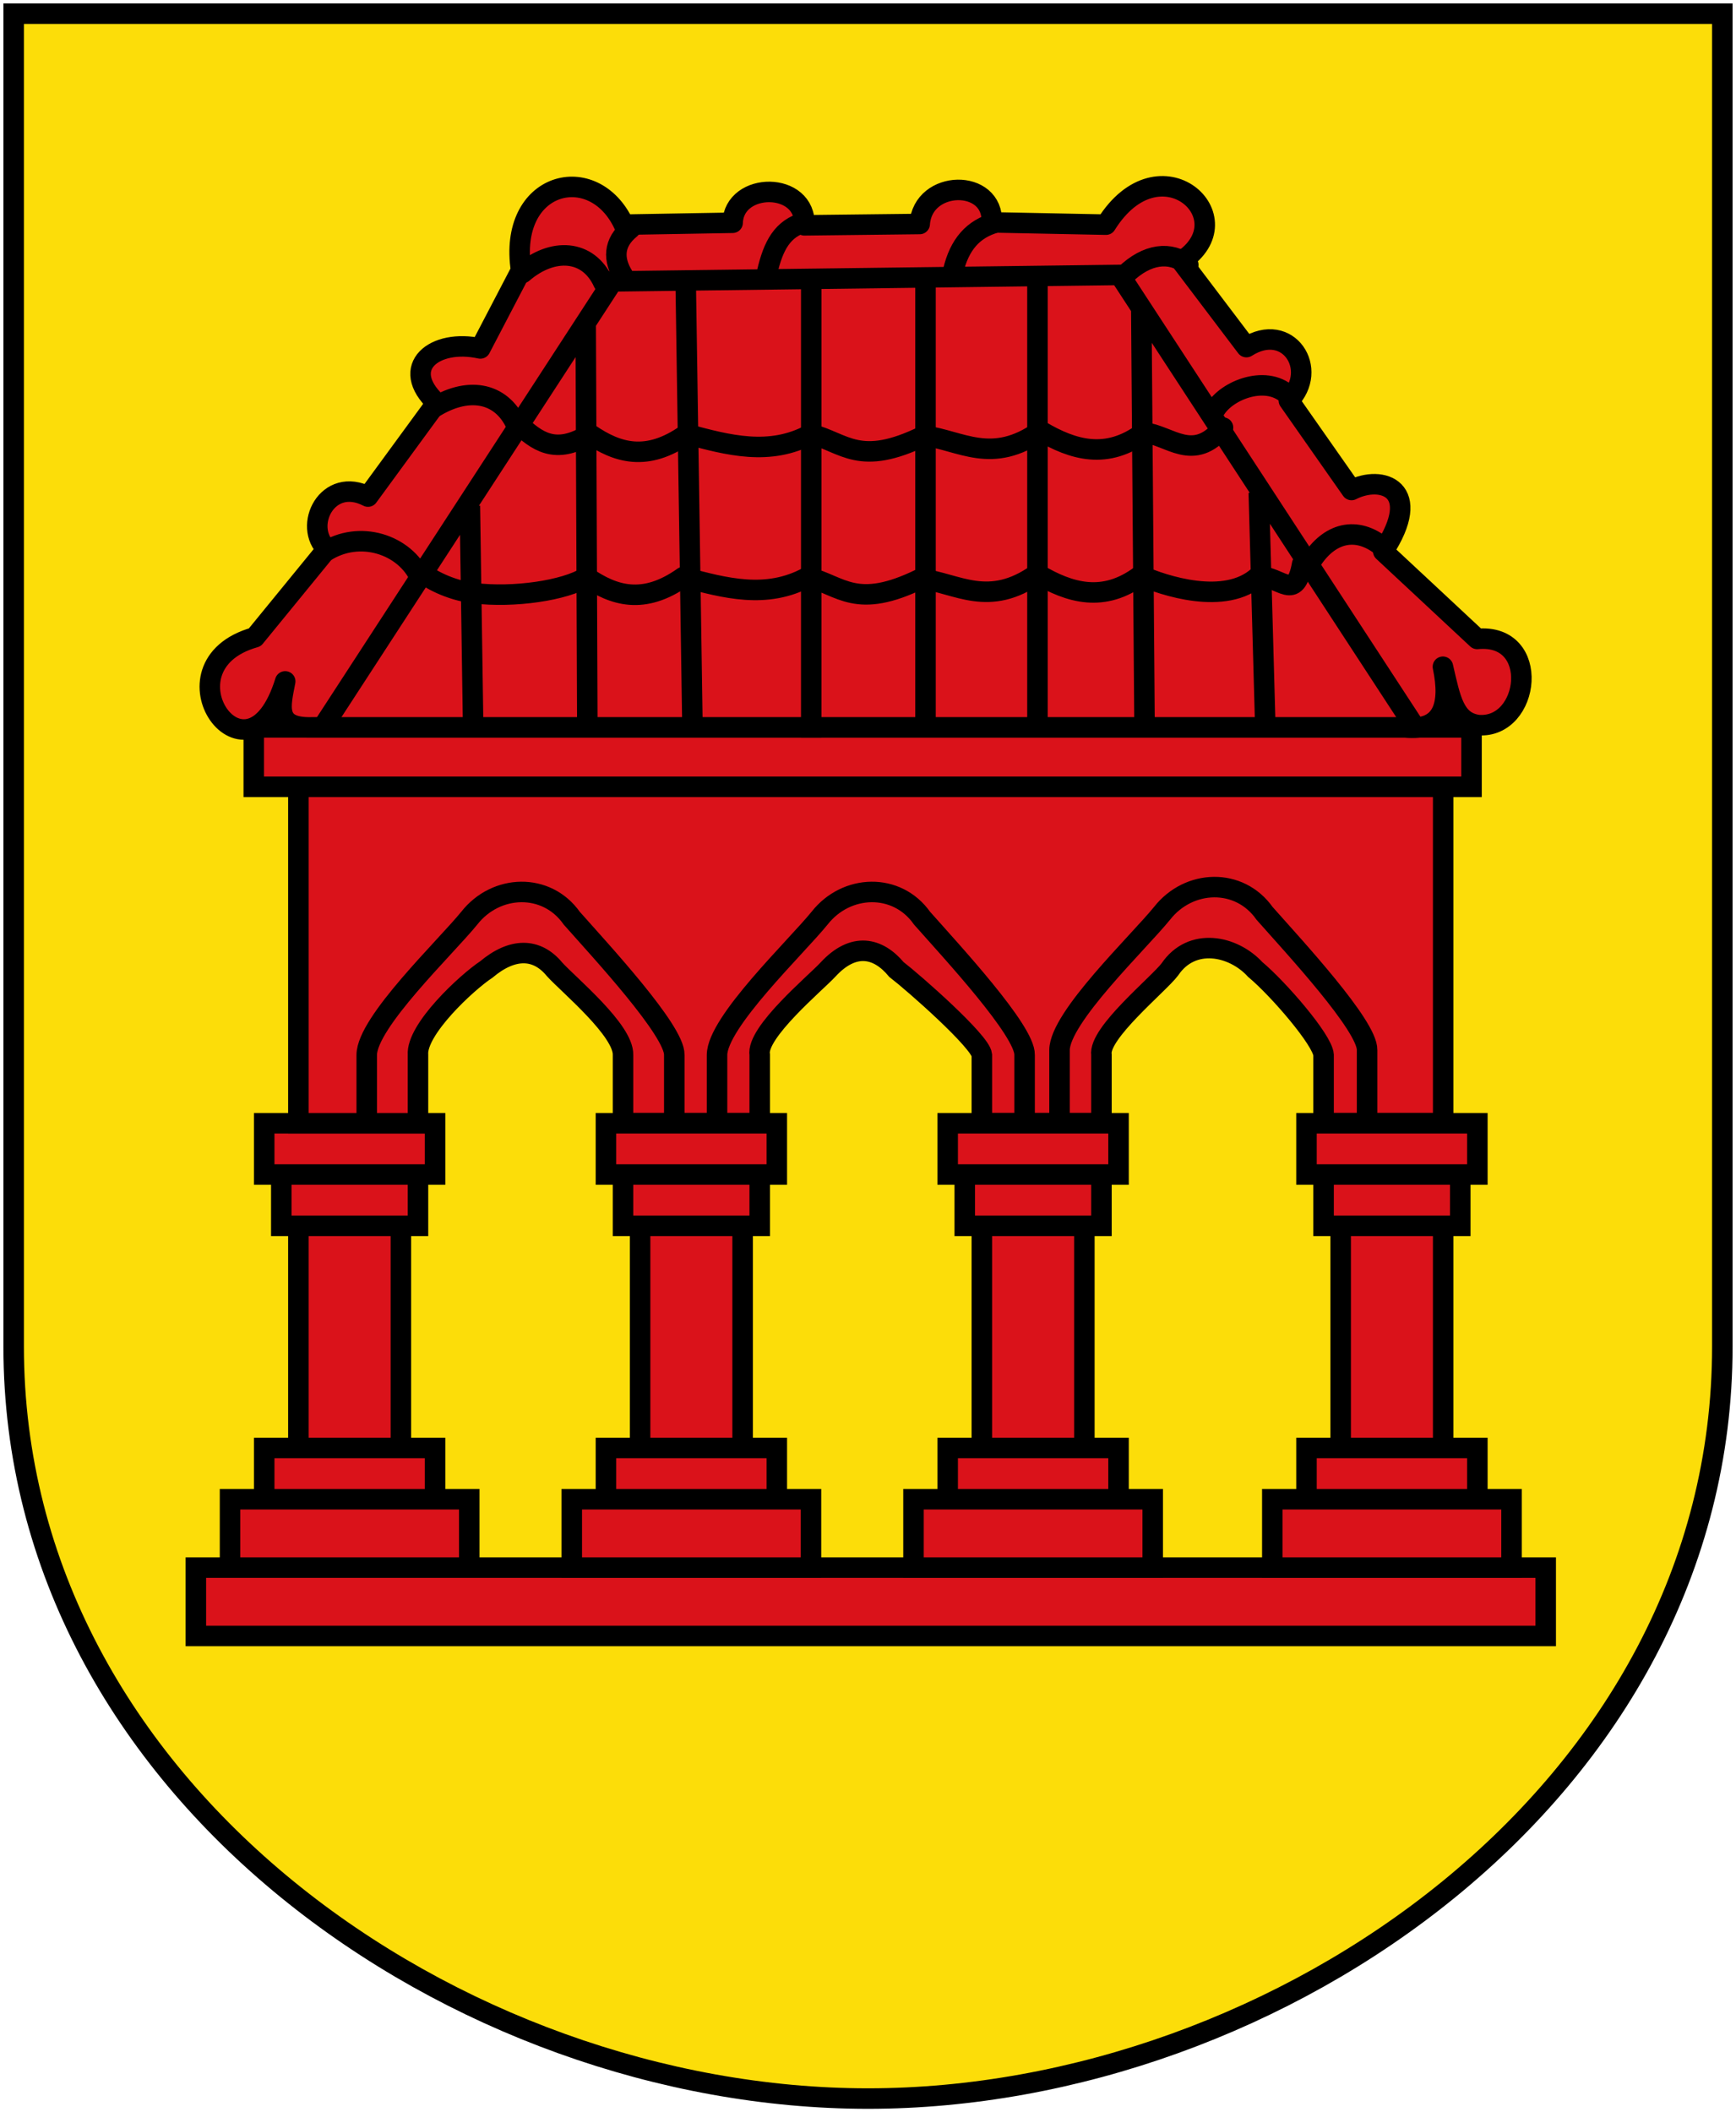 <svg xmlns="http://www.w3.org/2000/svg" height="618" width="508"><g style="stroke:#000;stroke-width:6"><path d="M6 6h500v390c0 130-130 220-250 220S6 526 6 396Z" style="fill:#fcdd09" transform="translate(-2 -2)"/><path d="M59.314 460.65h395v20h-395zm10-20h70v20h-70zm10-15h50v15h-50zm10-65h30v65h-30zm-5-15h40v15h-40zm-5-15h50v15h-50z" style="fill:#da121a;stroke-linecap:round" transform="translate(-2 -2)"/><path d="M89.314 330.65v-100h335v100h-35v-20c-.276-4.34-13.229-19.344-20-25-6.442-7.028-18.558-9.557-25 0-3.312 4.386-20.977 18.694-20 25v20h-35v-20c-.408-3.919-19.705-20.917-25-25-5.332-6.421-12.498-8.105-20 0-3.467 3.803-21.135 18.436-20 25v20h-40v-20c.195-7.206-15.826-20.42-20-25-5.248-6.407-12.388-6.392-20 0-5.694 3.757-20.572 17.546-20 25v20z" style="fill:#da121a" transform="translate(-2 -2)"/><path d="M109.314 330.65v-20c.068-9.575 23.1-31.497 30-40 7.837-10 22.636-10.474 30 0 8.635 9.756 30.183 32.956 30 40v20" style="fill:none" transform="translate(-2 -2)"/><path d="M76.258 214.82h356.35v17.382H76.258Z" style="fill:#da121a;stroke-linecap:round" transform="translate(-2 -2)"/><path d="M85.454 201.37c-10.739 34.67-38.33-4.6-8.885-12.9l21.085-25.8c-7.115-6.7.117-21.524 12.034-15.378l20.057-27.412c-11.137-10.459-.61-18.886 12.812-15.93l11.926-22.847c-3.982-26.067 21.23-32.442 30.086-13.372l31.815-.554c.404-12.118 21.61-12.188 21.003.75l33.74-.392c.906-13.074 21.705-13.35 21.084-.472l33.43.668c15.73-25.206 41.2-1.83 22.062 10.697l19.031 25.13c12.251-7.79 21.404 6.585 12.426 15.653l18.33 26.156c8.887-4.558 21.276-.308 9.278 17.937l27.493 25.636c18.798-1.81 15.515 26.32.358 25.21-7.097-.932-8.175-7.63-10.387-17.073 2.324 11.08.121 18.886-11.008 17.741H92.974c-10.74.205-8.904-6.272-7.516-13.453z" style="fill:#da121a;stroke-linecap:round;stroke-linejoin:round" transform="translate(-2 -2)"/><path d="m96.824 214.15 84.437-129.82 148.39-1.892 85.578 131.04M202.624 82.44l2 131.71m-31.23-116.83.473 116.5m65.527-129.04v133.05m33.43-133.71v133.05m32.76-134.39v133.05m30.39-123.01.946 121.23m33.434-67.93 1.891 67.806M139.494 150l.946 63.551" style="fill:none" transform="translate(-2 -2)"/><path d="M97.034 163.49c10.142-6.565 23.472-2.246 27.893 7.563m3.547-49.483c10.142-6.565 20.163-5.082 24.583 4.727m1.887-44.437c8.724-7.51 19.218-6.973 23.638 2.836m179.172 36.874c3.996-6.092 16.381-10.283 22.22-2.838m6.15 46.808c5.415-7.984 13.544-9.81 21.274-2.837M331.284 82.33c6.36-6.092 13.072-6.974 18.438-2.837M153.764 126.15c5.248 4.74 10.62 9.197 20.801 2.836 7.972 5.44 16.647 8.299 28.366 0 12.134 3.247 24.268 6.587 36.402 0 9.825 2.533 14.116 9.777 33.093.472 10.776 1.429 19.808 8.67 34.04-1.418 9.583 5.68 19.422 8.546 30.256.473 7.592.825 14.444 9.048 23.165-1.418M125.394 169.4c2.004 1.81 8.027 5.263 15.273 6.148 11.726 1.433 26.656-.799 32.95-4.73 7.97 5.44 16.646 8.298 28.365 0 12.134 3.246 24.268 6.587 36.402 0 9.825 2.533 14.116 9.777 33.093.472 10.776 1.429 19.808 8.67 34.04-1.418 9.583 5.68 19.422 8.546 30.256.473 6.561 2.936 24.813 9.074 34.49.216 6.768.248 10.775 7.617 12.785-3.526M280.894 81.43c1.838-7.968 5.909-12.477 12.52-14.32m-66.96 14.67c1.838-7.968 4.49-12.95 11.101-14.794M184.374 82.72c-2.89-4.658-3.074-9.64 2.119-13.848" style="fill:none;stroke-linecap:round;stroke-linejoin:round" transform="translate(-2 -2)"/><g style="fill:#dc281e;stroke-linecap:round"><path d="M169.314 440.65h70v20h-70zm10-15h50v15h-50zm10-65h30v65h-30zm-5-15h40v15h-40zm-5-15h50v15h-50z" style="fill:#da121a" transform="translate(-2 -2)"/></g><g style="fill:#dc281e;stroke-linecap:round"><path d="M269.314 440.65h70v20h-70zm10-15h50v15h-50zm10-65h30v65h-30zm-5-15h40v15h-40zm-5-15h50v15h-50z" style="fill:#da121a" transform="translate(-2 -2)"/></g><g style="fill:#dc281e;stroke-linecap:round"><path d="M374.314 440.65h70v20h-70zm10-15h50v15h-50zm10-65h30v65h-30zm-5-15h40v15h-40zm-5-15h50v15h-50z" style="fill:#da121a" transform="translate(-2 -2)"/></g><path d="M211.824 330.65v-20c.068-9.575 23.1-31.497 30-40 7.837-10 22.636-10.474 30 0 8.635 9.756 30.183 32.956 30 40v20m10.22-1.42v-20c.068-9.575 23.1-31.497 30-40 7.837-10 22.636-10.474 30 0 8.635 9.756 30.183 32.956 30 40v20" style="fill:none" transform="translate(-2 -2)"/></g></svg>